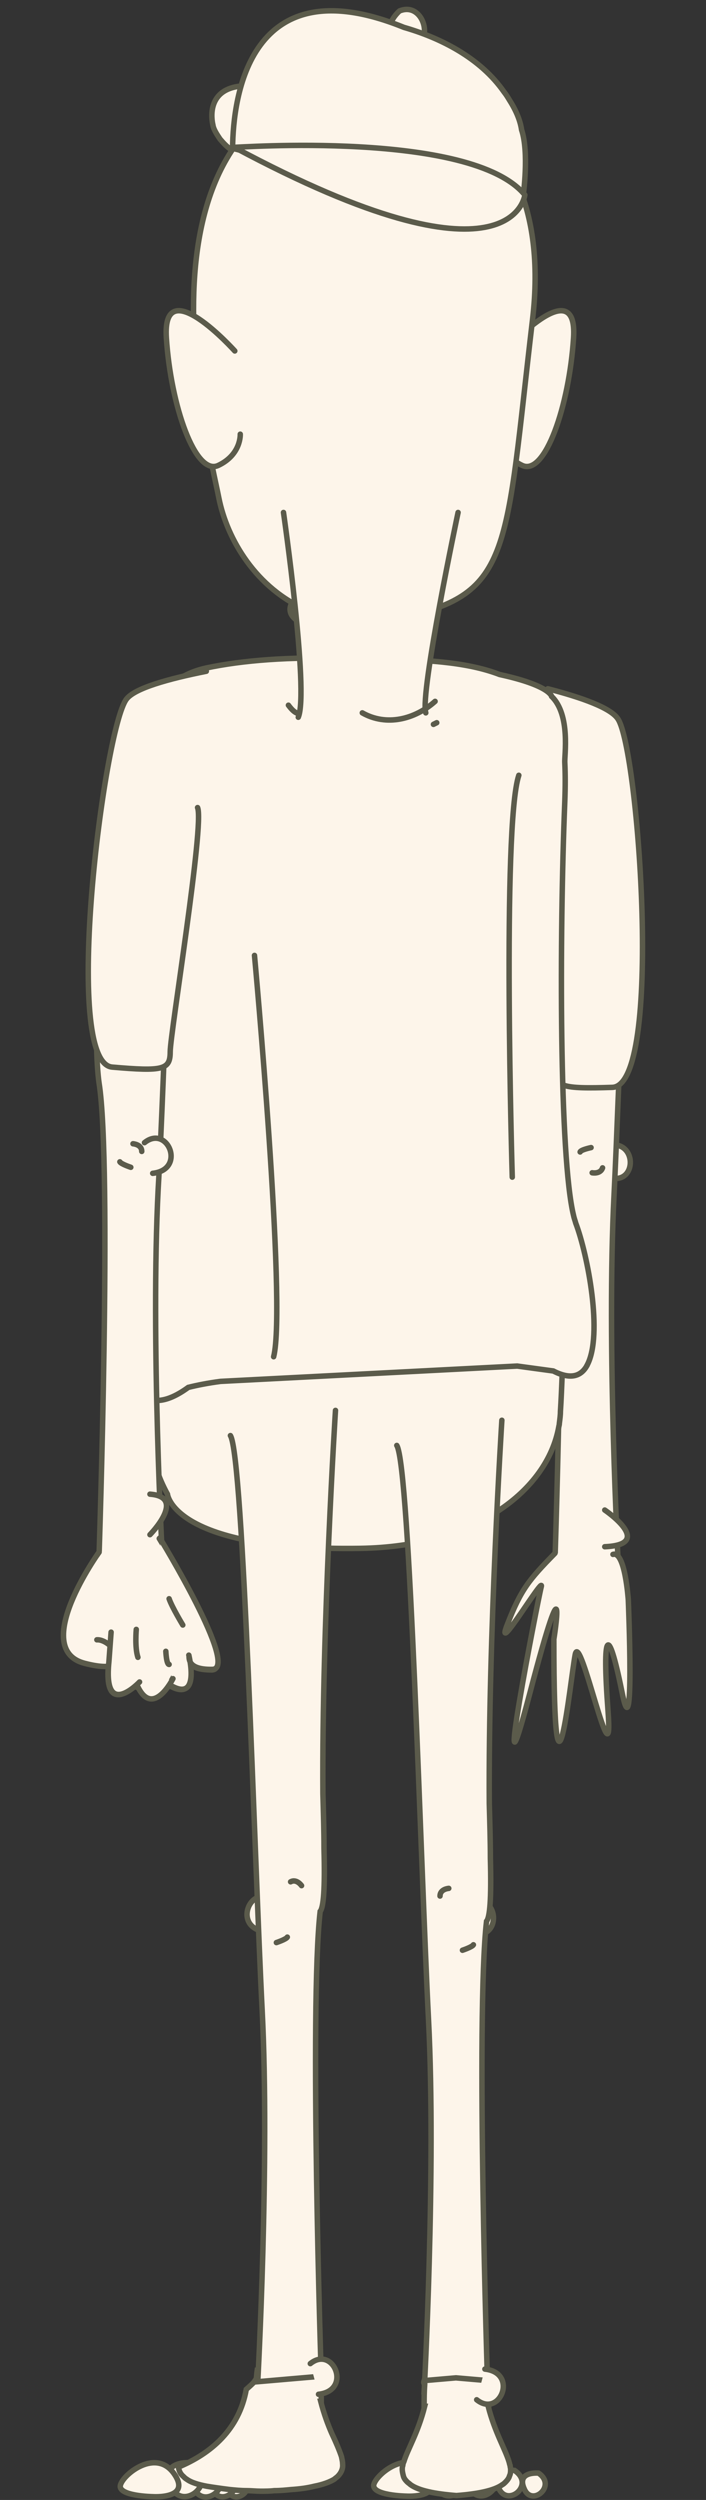 <?xml version="1.0" encoding="utf-8"?>
<!-- Generator: Adobe Illustrator 22.1.0, SVG Export Plug-In . SVG Version: 6.00 Build 0)  -->
<svg version="1.1" id="Layer_1" xmlns="http://www.w3.org/2000/svg" xmlns:xlink="http://www.w3.org/1999/xlink" x="0px" y="0px"
	 viewBox="0 0 129 456.6" style="enable-background:new 0 0 129 456.6;" xml:space="preserve">
<rect x="0" y="0" width="129" height="456.6" fill="#333333" stroke="none"/>
<style type="text/css">
	.st0{fill:#FDF5EA;stroke:#5B5B4B;stroke-linecap:round;stroke-miterlimit:10;}
	.st1{fill:#FDF5EA;stroke:#5B5B4B;stroke-linecap:round;stroke-linejoin:round;stroke-miterlimit:10;}
	.st2{fill:#FDF5EA;}
	.st3{fill:none;stroke:#5B5B4B;stroke-linecap:round;stroke-miterlimit:10;}
</style>
<g>
	<path class="st0" d="M38.9,22.8c0,0-1.6-6,4.5-7c6.1-1,18.3-0.9,20.3,16.9c0,0-0.3-0.4-1-1c-1.3-1.3-4.1-3.7-8.1-6
		c-1.4-0.7-2.8-1.2-4.3-1.4c-4.5-0.2-7.8,3.2-7.8,3.2c-1-0.6-1.7-1.4-2.3-2.1C39.6,24.5,39,23.6,38.9,22.8z"/>
	<g>
		<g>
			<g id="XMLID_24458_">
				<path id="XMLID_24459_" class="st0" d="M111.4,215.1c5.2,1.4,5.1-7.5-0.8-5.8"/>
			</g>
			<path id="XMLID_24457_" class="st0" d="M114,174.4c-0.7,17-1.3,33.6-1.8,43.8c-1.4,27.5,0.8,67.9,0.8,67.9l-11.6-1
				c0,0,2.4-71.3,0-86.3c-0.7-4.2-0.6-12.9-0.2-23.3"/>
			<g id="XMLID_24455_">
				<path id="XMLID_24456_" class="st0" d="M101.4,283.7c-4.8,4.9-6.2,6.6-8.7,13s6.8-9.2,6.2-6.9s-9.3,46.9-2.1,19.5
					c7.2-27.4,4.4-9.9,4.4-9.9c0,37.6,3,7.5,3.9,2.8c0.9-4.7,7.1,25.1,6,10.3c-1.1-14.7,0-16,2.5-3.7c2.4,12.3,1.2-16.6,1.2-16.6
					s-0.6-9-2.8-8.3"/>
			</g>
			<path id="XMLID_24454_" class="st0" d="M108,209.6c0,0-1.9,0.4-2,0.8"/>
			<path id="XMLID_24453_" class="st0" d="M108.2,214.2c0,0,1.5,0.3,1.9-0.9"/>
			<path id="XMLID_24452_" class="st1" d="M110.5,275.8c0,0,9.3,6.3,0,6.7"/>
		</g>
		<path class="st0" d="M27.4,232.8l75.9-2.8c0,0-0.4,20.1-0.9,27.8c0,0.7-0.1,1.4-0.2,2.2c0,0.3-0.1,0.5-0.1,0.6c0,0,0,0,0,0
			c-2.1,11.7-15.4,21.9-36.3,22.2c-34.2,0.5-35.2-9.9-35.2-9.9c-1.7-3.1-2.6-6.1-3-8.9c-0.1,0-0.2,0-0.2,0S26.2,238.9,27.4,232.8z"
			/>
		<path id="XMLID_24451_" class="st0" d="M98.9,150.4c-1.5,2.9,2.8,41.5,2.6,44.8c-0.2,3.3,1.1,3.7,10.4,3.4
			c9.3-0.4,4.8-61.7,1-67.3c-1.3-2-6.6-3.9-12.8-5.5"/>
		<path class="st0" d="M23.6,216.1c0.1-0.5,0.1-1,0.2-1.5c0.6-4.1,1.1-7.1,1.3-8.1c0.9-4.3,2.6-46.3,3.7-63.2
			c0.1-2.1-5.6-18.1,8.9-21.3c6.6-1.4,15.3-2.1,25.7-1.7c0.1,0,0.2,0,0.3,0c2.1-0.1,4.4-0.1,6.8,0c6.3,0.3,14.3,0.4,20.8,2.9
			c9.2,2,9.5,4,9.5,4c3.5,3.4,2.3,10.9,2.4,12.1c0.1,2.1,0.1,4.4,0,7.1c-1,24.8-1,64.9,1.6,75.6c0.1,0.5,0.3,1,0.4,1.4
			c2.2,5.8,5,20.4,2.1,25.9c0,0.1-0.1,0.1-0.1,0.2c-1.1,1.9-3,2.5-6.1,0.9l-6.6-0.9l-54.2,2.8c-2.3,0.3-4.3,0.7-5.9,1.1
			C18.9,264.7,21.3,233.1,23.6,216.1z"/>
		<g id="XMLID_24449_">
			<path id="XMLID_24450_" class="st0" d="M86.4,353.1c5.2,1.4,5.1-7.5-0.8-5.8"/>
		</g>
		<path class="st0" d="M91.7,259.4c0,0-2.5,39.5-2.3,70c0.1,3.6,0.2,6.9,0.2,9.9c0,0,0,0,0,0.1c0.2,7.5-0.1,10.8-0.7,11.5
			c-2,17.6,0.2,84.9,0.2,84.9l-11.6,1c0,0,2.2-40.4,0.8-67.9c-1.4-27.5-3.4-101.1-5.8-104.9"/>
		<path id="XMLID_24448_" class="st0" d="M82,344.9c0,0-1.6,0.1-1.6,1.4"/>
		<path id="XMLID_24447_" class="st0" d="M84.5,356.2c0,0,1.8-0.6,2-1"/>
		<g>
			<g id="XMLID_24445_">
				<path id="XMLID_24446_" class="st0" d="M83.4,449.6c0,0-6.1-0.6-3.9,4.3C81.7,458.9,88.5,453.1,83.4,449.6z"/>
			</g>
			<g id="XMLID_24443_">
				<path id="XMLID_24444_" class="st0" d="M94,451.2c0,0-4.6-0.4-2.9,3.2C92.7,458.1,97.9,453.8,94,451.2z"/>
			</g>
			<path id="XMLID_24442_" class="st0" d="M74.2,455.9c0,0,7.2,0.5,3.9-4.2s-9.3,0.1-9.8,2.1C67.9,455.8,74.2,455.9,74.2,455.9z"/>
			<g id="XMLID_24440_">
				<path id="XMLID_24441_" class="st0" d="M89.1,450.4c0,0-5.3-0.5-3.4,3.8S93.6,453.4,89.1,450.4z"/>
			</g>
			<g id="XMLID_24438_">
				<path id="XMLID_24439_" class="st0" d="M98.4,451.7c0,0-4.1-0.4-2.6,2.9C97.2,457.9,101.8,454,98.4,451.7z"/>
			</g>
		</g>
		<path class="st0" d="M77.5,434.8l5.8-0.5l5.8,0.5c0,0.3,0.1,0.5,0.1,0.7c0,1.5,0.1,2.7,0.1,3.3c0,0.2,0,0.3,0,0.4
			c0,0.2,0,0.3,0,0.3c0,0,0,0-0.1,0c1.2,4.7,3.1,7.8,3.8,10.1c0.1,0.3,0.1,0.5,0.2,0.7c0,0.2,0.1,0.5,0.1,0.7c0,0.4,0,0.8-0.2,1.2
			c-0.1,0.4-0.4,0.8-0.7,1.1c-0.2,0.2-0.4,0.4-0.6,0.5c-1.5,1.1-4.5,1.7-8.4,2c-3.9-0.3-6.9-0.9-8.4-2c-0.2-0.2-0.4-0.3-0.6-0.5
			c-0.4-0.4-0.6-0.7-0.7-1.1c-0.1-0.4-0.2-0.8-0.2-1.2c0-0.2,0-0.4,0.1-0.7c0-0.2,0.1-0.5,0.2-0.7c0.7-2.3,2.6-5.3,3.8-10.1
			c-0.1,0-0.1,0-0.1,0c0,0,0-0.1,0-0.3c0-0.1,0-0.2,0-0.4c0-0.7,0-1.8,0.1-3.3C77.4,435.3,77.4,435.1,77.5,434.8z"/>
		<g id="XMLID_24436_">
			<path id="XMLID_24437_" class="st0" d="M87.1,438.3c4.2,3.4,7.7-4.9,1.5-5.6"/>
		</g>
		<g id="XMLID_24395_">
			<g id="XMLID_24399_">
				<path id="XMLID_24435_" class="st0" d="M54,109.2c0,0-4.2,3.9,4.6,5.7s14.6-0.6,12.9-3.9"/>
				<g id="XMLID_24430_">
					<path id="XMLID_24434_" class="st0" d="M54.5,84.1c0,0-13.1,1.7-5.8,6.5S54.5,84.1,54.5,84.1z"/>
					<path id="XMLID_24433_" class="st0" d="M52.5,80.2c0,0-10.8-0.6-5.8,5c5,5.6,13.9-0.1,14.6-2.5C62,80.3,52.5,80.2,52.5,80.2z"
						/>
					<path id="XMLID_24432_" class="st0" d="M74.2,83c0,0-5.3-1.8-4.4,4.9s10,5.5,10.6,3.6C80.9,89.6,81.8,86.4,74.2,83z"/>
					<path id="XMLID_24431_" class="st0" d="M69.7,81.2c0,0-15.4-1.9-0.2,5.5S87.2,83.5,69.7,81.2z"/>
				</g>
				<g id="XMLID_24426_">
					<path id="XMLID_24429_" class="st0" d="M46,90.5c0,0,8,7.9,12.5,0"/>
					<path id="XMLID_24428_" class="st0" d="M47.8,89.2c0,0,2.2-2.3,3.9,0"/>
					<path id="XMLID_24427_" class="st0" d="M55.5,89.2c0,0-2.2-2.3-3.9,0"/>
				</g>
				<g>
					<path id="XMLID_24425_" class="st0" d="M46.1,35.7c0,0,24.4-2.4,15.6,17.3S25.6,49.5,46.1,35.7z"/>
					<path id="XMLID_24424_" class="st0" d="M43.8,49.3c0,0,3.7-1.5,3.3,2.3C46.7,55.4,41.3,52.6,43.8,49.3z"/>
					<path id="XMLID_24423_" class="st0" d="M73.3,38.5c0,0-17.9,15.8,4.4,23C100,68.6,92.8,30.4,73.3,38.5z"/>
					<path id="XMLID_24422_" class="st0" d="M85.7,51.5c0,0,3.7-1.5,3.3,2.3C88.6,57.6,83.2,54.8,85.7,51.5z"/>
					<path id="XMLID_24421_" class="st0" d="M74.8,35.3c0,0-8.2,1-2.3,6.7s17.2,0.2,16.6-1.9C88.4,38.1,87.3,34.7,74.8,35.3z"/>
					<path id="XMLID_24420_" class="st0" d="M50.8,31.8c0,0-12.7-0.7-6.8,6.3S60.3,38,61.1,35C61.9,32,50.8,31.8,50.8,31.8z"/>
					<g id="XMLID_24415_">
						<path id="XMLID_24419_" class="st0" d="M44.8,56.8c0,0-3.5,0.5-2,2.2c1.6,1.7,2.3-0.4,4.9,0.9"/>
						<path id="XMLID_24418_" class="st0" d="M88.6,58.3c0,0,3.5,0.5,2,2.2c-1.6,1.7-2.3-0.4-4.9,0.9"/>
						<path id="XMLID_24417_" class="st0" d="M84.7,58c0,0-8.2-0.6-13.1,0.7"/>
						<path id="XMLID_24416_" class="st0" d="M48.8,56c0,0,4.8-0.9,10.2,0.8"/>
					</g>
				</g>
				<path id="XMLID_24414_" class="st0" d="M73,2c0,0-4.5,3.9,1.1,5.7S77.9,0,73,2z"/>
				<path id="XMLID_24413_" class="st0" d="M83.8,48.8c0,0,0.7,1.4-0.4,2"/>
				<path id="XMLID_24412_" class="st0" d="M80,63.1c0,0-0.3,1.3-0.7,1.7"/>
				<path id="XMLID_24411_" class="st0" d="M80.4,38.2c0,0,0.5-2.4,0-2.4"/>
				<path id="XMLID_24410_" class="st0" d="M45.5,30.1c0,0,2.3,0.3,2,0.7"/>
				<path id="XMLID_24409_" class="st0" d="M59.3,34.3c0,0,2.6-0.4,2.8-0.9"/>
				<path id="XMLID_24408_" class="st0" d="M46.5,98.7c0,0,1.9,0.4,2,0.8"/>
				<path id="XMLID_24407_" class="st0" d="M62.4,99.6c0,0-1.7,0.8-2.2,1.7"/>
				<path id="XMLID_24406_" class="st0" d="M44.7,57.4"/>
				<path id="XMLID_24405_" class="st0" d="M57.2,58.9"/>
				<line id="XMLID_24404_" class="st0" x1="75.1" y1="72.9" x2="76.9" y2="72.4"/>
				<g>
					<path id="XMLID_24403_" class="st0" d="M92.3,64.1c0,0,13.3-14.8,12.5-2.4S99.6,87,95.4,85c-4.2-2-4-5.7-4-5.7"/>
				</g>
				<path id="XMLID_24402_" class="st0" d="M56.2,111.5c-9.4-4-14.7-13-16.2-20.5c-2.2-11.3-18.4-71.9,26.5-77.5
					c0,0,35.8,2.6,30.8,44.9c-5,42.3-3.6,50.1-23.9,54.4c-2.4,0.5-4.7,0.8-6.9,0.8"/>
				<g>
					<path id="XMLID_24401_" class="st0" d="M42.9,64.1c0,0-13.3-14.8-12.5-2.4S35.7,87,39.9,85c4.2-2,4-5.7,4-5.7"/>
				</g>
				<path id="XMLID_24400_" class="st0" d="M95.3,23.7c-0.2-1.4-0.8-3.2-2.2-5.4c0,0,0,0,0,0l0,0c-0.3-0.5-0.6-1-1-1.5
					C87.7,10.5,80.4,6.9,73.8,5c-28.3-11.5-31.2,12.8-31.3,22c0,0.9,53.1,8.7,53.1,8.7S96.7,27.9,95.3,23.7z"/>
			</g>
			<g>
				<g>
					<path class="st2" d="M54.5,131c2-4.7-2.7-37.4-2.7-37.4h31.9c0,0-7,33-5.9,36.6L54.5,131z"/>
					<path class="st3" d="M83.7,93.6c0,0-7,33-5.9,36.6"/>
					<path class="st3" d="M51.8,93.6c0,0,4.7,32.7,2.7,37.4"/>
				</g>
				<path id="XMLID_24398_" class="st0" d="M54.4,130.3c-0.6-0.2-1.1-0.7-1.7-1.5"/>
				<path id="XMLID_24397_" class="st3" d="M66.2,130.2c4.4,2.5,9.6,1.2,13.3-2.1"/>
				<path id="XMLID_24396_" class="st0" d="M79.8,132c-0.2,0.1-0.4,0.2-0.6,0.3"/>
			</g>
		</g>
		<g>
			<g>
				<g>
					<g id="XMLID_24393_">
						<path id="XMLID_24394_" class="st0" d="M44.1,451.8c0,0-4.1-0.4-2.6,2.9C42.9,458.1,47.5,454.2,44.1,451.8z"/>
					</g>
					<g id="XMLID_24391_">
						<path id="XMLID_24392_" class="st0" d="M41.7,451.4c0,0-4.6-0.4-2.9,3.2C40.4,458.3,45.6,453.9,41.7,451.4z"/>
					</g>
					<g id="XMLID_24386_">
						<path id="XMLID_24389_" class="st0" d="M38.8,450.6c0,0-5.3-0.5-3.4,3.8C37.3,458.7,43.3,453.6,38.8,450.6z"/>
					</g>
					<g id="XMLID_24384_">
						<path id="XMLID_24385_" class="st0" d="M35.1,449.8c0,0-6.1-0.6-3.9,4.3S40.2,453.2,35.1,449.8z"/>
					</g>
					<path id="XMLID_24383_" class="st0" d="M27.9,456c0,0,7.2,0.5,3.9-4.2s-9.3,0.1-9.8,2.1S27.9,456,27.9,456z"/>
				</g>
				<path class="st0" d="M62.4,448.7c-0.4-1.2-1-2.6-1.8-4.3c-0.7-1.6-1.4-3.5-2-5.8c0.1,0,0.1,0,0.1,0s0,0,0-0.1
					c0-0.4,0-2.1-0.1-4.7l-10.4-0.9l-0.6,0l-0.6,0c-0.1,0.7-0.1,1.3-0.2,1.6c0,0,0,0.1,0,0.1c-0.1,0.1-0.1,0.2-0.2,0.2
					c-0.2,0.3-0.4,0.5-0.4,0.5s-0.4,0.4-1.2,1.1c-1.3,7.3-6.4,11.7-12.4,14.2c0.1,0.6,0.3,1.2,0.9,1.7c0.2,0.2,0.4,0.4,0.6,0.5
					c0.8,0.6,2.1,1,3.7,1.3c1.2,0.2,2.6,0.4,4.2,0.6c1,0.1,2,0.2,3.1,0.2c0.8,0,1.7,0.1,2.5,0.1c0.9,0,1.7,0,2.5-0.1
					c1.1,0,2.1-0.1,3.1-0.2c1.6-0.1,3-0.3,4.2-0.6c1.6-0.3,2.9-0.8,3.7-1.3c0.2-0.2,0.4-0.3,0.6-0.5c0.7-0.7,1-1.5,0.9-2.3
					C62.6,449.6,62.5,449.2,62.4,448.7z"/>
			</g>
			<g id="XMLID_24379_">
				<path id="XMLID_24380_" class="st0" d="M50,347.2c-4.2-3.4-7.7,4.9-1.5,5.6"/>
			</g>
			<path class="st0" d="M61.3,257.6c0,0-2.5,39.5-2.3,70c0.1,3.6,0.2,6.9,0.2,9.9c0,0,0,0,0,0.1c0.2,7.5-0.1,10.8-0.7,11.5
				c-2,17.6,0.2,84.9,0.2,84.9l-11.6,1c0,0,2.2-40.4,0.8-67.9c-1.4-27.5-3.4-101.1-5.8-104.9"/>
			<path id="XMLID_24378_" class="st0" d="M55.1,344.4c0,0-0.9-1.3-2-0.7"/>
			<path id="XMLID_24377_" class="st0" d="M50.5,354.8c0,0,1.8-0.6,2-1"/>
			<g id="XMLID_23884_">
				<path id="XMLID_23885_" class="st0" d="M56.7,431.7c4.2-3.4,7.7,4.9,1.5,5.6"/>
			</g>
		</g>
		<g>
			<path id="XMLID_23883_" class="st0" d="M30.8,172.4c-0.7,17.4-1.3,34.4-1.9,44.8c-1.4,27.5,0.8,67.9,0.8,67.9l-11.6-1
				c0,0,2.4-71.3,0-86.3c-0.5-3.5-0.6-10.1-0.4-18.1"/>
			<path id="XMLID_23882_" class="st0" d="M24.3,208.9c0,0,1.6,0.1,1.6,1.4"/>
			<path id="XMLID_23881_" class="st0" d="M23.9,213.2c0,0-1.8-0.6-2-1"/>
			<g id="XMLID_858_">
				<path id="XMLID_23880_" class="st2" d="M15.5,303.8c2,0.5,3.4,0.6,4.3,0.5c-0.6,7.4,3,5.2,4.8,3.7l0.7,0.3
					c2.4,4.3,5.2,0.1,6-1.3l0.1,1.1c3.8,1.9,3.6-2.2,3.3-4.4c0.4,0.7,1.4,1.3,4,1.3c5-0.1-9.6-24-9.6-24l-11.1,2.6
					C18.1,283.5,5.4,301.2,15.5,303.8z"/>
				<path id="XMLID_23879_" class="st0" d="M18.1,283.5c0,0-12.7,17.7-2.6,20.3c2,0.5,3.4,0.6,4.3,0.5c-0.6,7.4,3,5.2,4.8,3.7
					l0.7,0.3c2.4,4.3,5.2,0.1,6-1.3l0.1,1.1c3.8,1.9,3.6-2.2,3.3-4.4c0.4,0.7,1.4,1.3,4,1.3c5-0.1-9.6-24-9.6-24"/>
				<g id="XMLID_862_">
					<g id="XMLID_864_">
						<path id="XMLID_23878_" class="st1" d="M29.2,280.9c0,0,14.6,23.9,9.6,24s-4.1-2.4-4.3-2.6c0,0,2.1,8.4-3,5.7"/>
						<path id="XMLID_12712_" class="st1" d="M31.6,306.6c0,0-3.6,7.2-6.4,1.5"/>
						<path id="XMLID_1077_" class="st1" d="M18.1,283.5c0,0-12.7,17.7-2.6,20.3s5.1-4.5,2.2-4.3"/>
						<path id="XMLID_865_" class="st1" d="M25.5,307.2c0,0-6.7,7.1-5.6-3.7l0.4-5.4"/>
					</g>
					<path id="XMLID_863_" class="st1" d="M27.4,280.3c0,0,6.8-6.9,0-7.4"/>
				</g>
				<path id="XMLID_861_" class="st0" d="M24.9,297.6c0,0-0.3,3.3,0.3,5.1"/>
				<path id="XMLID_860_" class="st0" d="M30.3,301.6c0,0,0.1,2.4,0.6,2.4"/>
				<path id="XMLID_859_" class="st1" d="M30.9,292c0.5,1.5,2.5,4.8,2.5,4.8"/>
			</g>
			<g id="XMLID_856_">
				<path id="XMLID_857_" class="st0" d="M26.4,208.7c4.2-3.4,7.7,4.9,1.5,5.6"/>
			</g>
		</g>
		<path id="XMLID_855_" class="st0" d="M37.7,122.6c-7,1.4-13.1,3.1-14.6,5.1c-4.1,5.4-11.9,66.4-2.6,67.2s10.6,0.5,10.6-2.8
			c0-3.3,6.3-41.6,5-44.6"/>
		<path id="XMLID_854_" class="st0" d="M46.5,174.5c0,0,5.9,63.9,3.5,73.3"/>
		<path id="XMLID_853_" class="st0" d="M93.6,215c0,0-1.9-64.1,1.2-73.4"/>
	</g>
	<path class="st1" d="M95.9,35.6c0,0-2,18.7-53.1-8.7C42.8,27,86.1,23.7,95.9,35.6z"/>
</g>
</svg>
